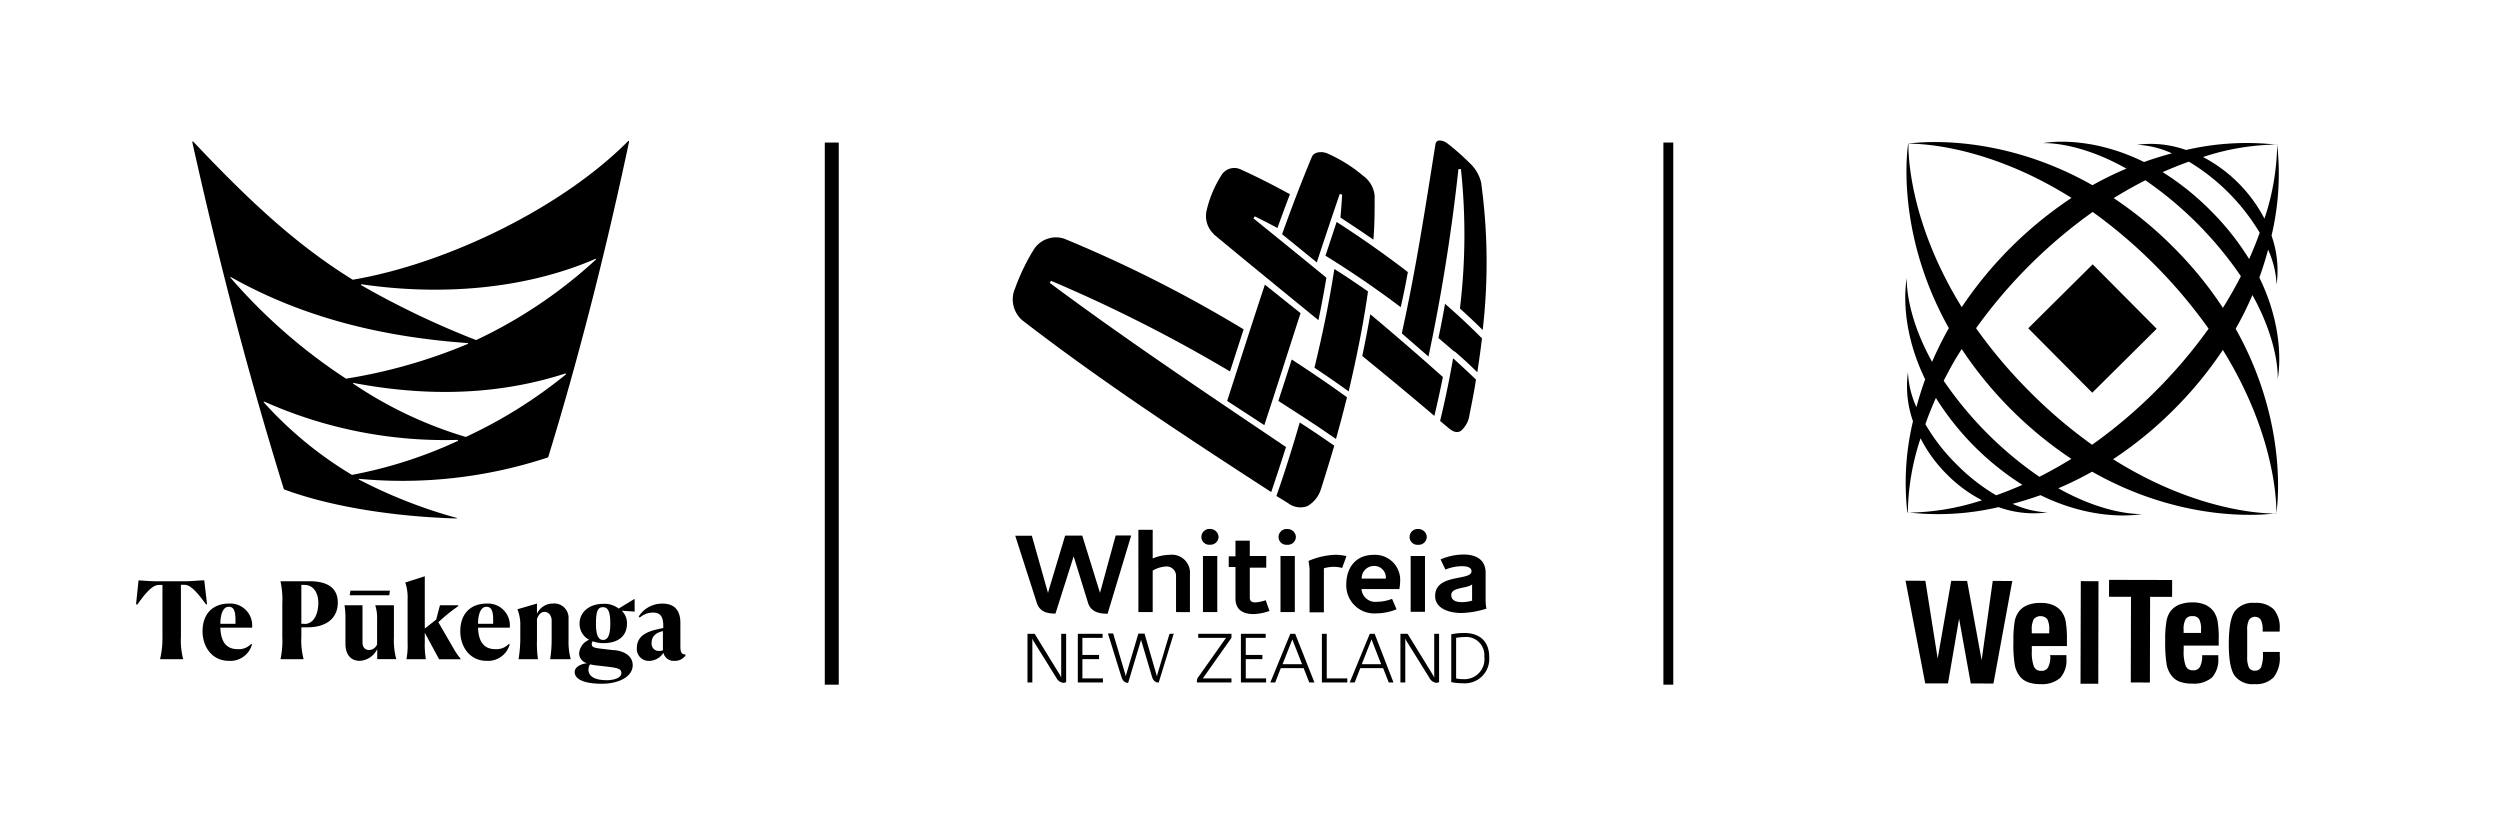 <svg xmlns="http://www.w3.org/2000/svg" viewBox="0 0 349.18 115.17"><g id="Vert_Black" data-name="Vert Black"><path d="M32.25,38.7c10.66,6,22,8.42,33.08,9.22.06,0,.08.1,0,.12a74,74,0,0,1-17,4.85,77,77,0,0,1-16.13-14.1.06.06,0,0,1,.08-.09Zm18.22,1c11,1.62,22.79.75,32.71-3.55.06,0,.11.05.06.1A66.33,66.33,0,0,1,66.5,47.5a119.07,119.07,0,0,1-16.07-7.68s0-.13,0-.12ZM79.06,52.28a66.21,66.21,0,0,1-14,8.75A57.36,57.36,0,0,1,49.35,53.6a.07.07,0,0,1,0-.12c8,1.52,18.53,2.27,29.6-1.31a.06.06,0,0,1,.06.11ZM64,61.56a62.63,62.63,0,0,1-14.84,4.77A53.52,53.52,0,0,1,36.84,56.19c-.05,0,0-.12.07-.1a61.85,61.85,0,0,0,27,5.35.06.06,0,0,1,0,.12Zm-24.31,6.8c5.82,2.17,14.41,3.77,24.1,4.06,0,0,.05-.07,0-.08A69.33,69.33,0,0,1,50.17,67a.06.06,0,0,1,0-.12,64.77,64.77,0,0,0,26.39-3c4.07-13.24,7.94-28.2,11.31-44.11a.08.08,0,0,0-.13-.07C78.52,29,62.45,36.83,49.27,39.07,41.43,34.23,34.88,28.13,27,19.79a.08.08,0,0,0-.14.07C30.45,36,34.63,52.14,39.66,68.36Z"/><path d="M92.64,90.82a2,2,0,0,1-.63.1,1,1,0,0,1-1-1.09c0-.92.53-1.44,1.58-1.68v2.67Zm3.12.59c-.54,0-.73-.28-.73-1.08V87c0-1.77-.86-2.69-2.47-2.69a3.85,3.85,0,0,0-3.35,1.8l.15.15a2.81,2.81,0,0,1,1.85-.7c1.07,0,1.43.65,1.43,1.83v.33c-1.7.34-3.69.76-3.69,2.81a1.66,1.66,0,0,0,1.71,1.78,2.43,2.43,0,0,0,2-1.13,1.47,1.47,0,0,0,1.58,1.12,1.74,1.74,0,0,0,1.51-.76l0-.12Z"/><path d="M32.89,87.13l-2.11,0c0-1.36.39-2.38,1.16-2.38.58,0,.95.37.95,1.78v.57ZM32,84.3c-2.25,0-3.71,1.4-3.71,3.87,0,2.23,1.39,4.13,3.65,4.13A3.13,3.13,0,0,0,35.2,90l-.12-.06a2.38,2.38,0,0,1-1.88.73c-1.3,0-2.35-.68-2.42-3l4.43,0A3.06,3.06,0,0,0,32,84.3Z"/><path d="M28.92,84.42l-.39-3.36c-.86,0-1.8.13-2.75.13H22.07c-1,0-1.86-.08-2.72-.13L19,84.42h.2c1.59-2.28,2.36-2.71,3-2.72l.49,0v7.26A12.47,12.47,0,0,1,22.37,92v.07h3.2V92a10.28,10.28,0,0,1-.3-3.07V81.68l.49,0c.6,0,1.37.44,3,2.72Z"/><polygon points="54.37 83.14 54.46 82.5 48.94 82.5 48.85 83.14 54.37 83.14 54.37 83.14"/><path d="M55.07,84.54H52.43v.07a5.48,5.48,0,0,1,.24,1.79V90a1.24,1.24,0,0,1-1.09.79c-.67,0-.95-.48-.95-1.09V84.54h-2.5v.09a10.68,10.68,0,0,1,.12,1.78v3.53c0,1.43.71,2.36,2,2.36a2.87,2.87,0,0,0,2.44-1.65l0,0v1.41h2.64V92a10,10,0,0,1-.31-3V84.54Z"/><path d="M68.88,87.13l-2.11,0c0-1.36.39-2.38,1.16-2.38.58,0,.95.37.95,1.78v.57ZM68,84.3c-2.25,0-3.71,1.4-3.71,3.87,0,2.23,1.39,4.13,3.65,4.13A3.13,3.13,0,0,0,71.19,90l-.12-.06a2.38,2.38,0,0,1-1.88.73c-1.3,0-2.35-.68-2.42-3l4.43,0A3.06,3.06,0,0,0,68,84.3Z"/><path d="M79.41,86.37a2,2,0,0,0-2.23-2.07A2.42,2.42,0,0,0,75,85.73l0,0V84.3l-2.71.79v.07a5.71,5.71,0,0,1,.38,2.32v2A18.94,18.94,0,0,1,72.44,92v.07h2.69V92A14.53,14.53,0,0,1,75,89.46v-3c.15-.44.48-1,1.05-1s1,.54,1,1.18v2.81A16.82,16.82,0,0,1,76.85,92v.07H79.7V92a8.92,8.92,0,0,1-.29-2.56V86.37Z"/><path d="M84.67,95c-1.46,0-2.48-.47-2.48-1.46a1.41,1.41,0,0,1,.22-.75,9.07,9.07,0,0,0,1.06.17l1.32.15c1.4.17,2,.27,2,.9s-.91,1-2.16,1Zm-.43-10.19c.71,0,1,.7,1,2.26s-.3,2.31-1,2.31-1-.72-1-2.31.23-2.26.94-2.26Zm1.46,6L84,90.61c-1-.12-1.35-.21-1.35-.64a.6.6,0,0,1,.13-.4,4.45,4.45,0,0,0,1.5.26c2.07,0,3.29-1,3.29-2.73a2.36,2.36,0,0,0-.74-1.8l1.75.12h.06V83.69l-.09,0L86.41,85a3.23,3.23,0,0,0-2.17-.66c-1.92,0-3.29,1.16-3.29,2.74a2.5,2.5,0,0,0,1.34,2.28,2.21,2.21,0,0,0-1.4,1.89A1.43,1.43,0,0,0,82,92.63c-.88.11-1.73.51-1.73,1.24,0,1.08,1.5,1.63,3.77,1.63,2.42,0,4.33-1,4.33-2.59,0-1.32-1.24-2-2.62-2.11Z"/><path d="M61.22,86.9l.52-.46A21.84,21.84,0,0,1,64,84.67v-.13H61.45l-.53,2-1.59,1.25V80.49l-2.7.86v.08a6.6,6.6,0,0,1,.3,2.32v6A10.18,10.18,0,0,1,56.78,92v.07h2.69V92a11.89,11.89,0,0,1-.14-2.26V88.38l2,3.7h3V92a9.4,9.4,0,0,1-1-1.46L61.22,86.9Z"/><path d="M42.53,87.13h-.44V81.7a3.62,3.62,0,0,1,.45,0c1.21,0,1.92,1.06,1.92,2.5s-.57,2.95-1.93,2.95Zm.66-5.94h-4v.07a12,12,0,0,1,.24,3.07v4.61A12,12,0,0,1,39.19,92v.07h3.2V92a10.28,10.28,0,0,1-.3-3.07V87.62h.81c3,0,4.28-1.54,4.28-3.44,0-1.73-1-3-4-3Z"/><path d="M205.65,83.88a5,5,0,0,1-1.43.22c-.7,0-1.52-.14-1.52-1,0-1.12,2.24-.87,2.91-1.48v1.92a2,2,0,0,0,0,.3m2,1.17a8.27,8.27,0,0,1-.11-1V80c0-1.81-1.31-2.55-3.06-2.55a8.31,8.31,0,0,0-3.23.68l.67,1.42a6.41,6.41,0,0,1,2.28-.47c.49,0,1.37.06,1.37.72,0,1.36-5.08.28-5.08,3.44,0,1.84,2.1,2.38,3.68,2.38a12.47,12.47,0,0,0,3.48-.61m-10.58.44h2V77.66h-2v7.83ZM199.28,75a1.17,1.17,0,0,0-1.22-1.11A1.12,1.12,0,0,0,196.88,75a1.09,1.09,0,0,0,1.18,1.09A1.13,1.13,0,0,0,199.28,75m-5.72,5.81h-3.37a1.71,1.71,0,0,1,1.7-1.76,1.61,1.61,0,0,1,1.67,1.76m2,.43a3.5,3.5,0,0,0-3.72-3.74c-2.5,0-3.8,1.83-3.8,4.1a3.91,3.91,0,0,0,4.2,4.07,7.59,7.59,0,0,0,2.82-.57l-.63-1.46a5.79,5.79,0,0,1-2.08.41,1.94,1.94,0,0,1-2.19-1.77h5.29a7.34,7.34,0,0,0,.11-1M188,77.66a6.5,6.5,0,0,0-1.5-.17,10.21,10.21,0,0,0-3.74.86,9,9,0,0,1,.15,1.18v6h2v-6l0-.16a5.21,5.21,0,0,1,1.47-.2,4.24,4.24,0,0,1,1.08.16l.59-1.62Zm-9.15,7.83h2V77.66h-2v7.83ZM181,75a1.16,1.16,0,0,0-1.21-1.11A1.12,1.12,0,0,0,178.58,75a1.09,1.09,0,0,0,1.18,1.09A1.13,1.13,0,0,0,181,75m-3.68,10.35-.54-1.52a4.88,4.88,0,0,1-1.46.31c-.49,0-.76-.19-.76-.67V79.29h2.3V77.66h-2.3V75.52h-2V77.7l-.94,0v1.49l.94,0V83.6c0,1.52,1,2.17,2.52,2.17a7.16,7.16,0,0,0,2.2-.43m-9.26.15h2V77.66h-2v7.83ZM170.2,75A1.17,1.17,0,0,0,169,73.88,1.12,1.12,0,0,0,167.8,75,1.09,1.09,0,0,0,169,76.08,1.13,1.13,0,0,0,170.2,75m-4,10.5V80.26a2.53,2.53,0,0,0-2.8-2.77A6.49,6.49,0,0,0,161,78V74h-2V85.49h2V79.7a4.06,4.06,0,0,1,1.89-.58,1.32,1.32,0,0,1,1.37,1.43v4.94Zm-8.27-10.71h-2.1l-2,7.32c-.06.23-.14.47-.19.7h0l-2.48-8h-2.39l-2.2,7.32c-.06.23-.14.47-.19.7h0l-2.26-8h-2.32l3,9.33c.41,1.29,1.42,1.54,2.62,1.54l2.54-8,2,6.48c.4,1.27,1.51,1.54,2.74,1.54l3.28-10.87Z"/><path d="M207.32,91.75a2.79,2.79,0,0,1-2.94,3.11,4.75,4.75,0,0,1-1-.1V89.09a6.2,6.2,0,0,1,1.14-.11,2.53,2.53,0,0,1,2.79,2.77m.69,0c0-2.15-1.32-3.34-3.48-3.34a9.28,9.28,0,0,0-1.82.18v6.69a8.58,8.58,0,0,0,1.6.15,3.41,3.41,0,0,0,3.7-3.68m-7,3.53V88.52h-.68v6.13h0a3.18,3.18,0,0,0-.17-.35l-3.55-5.78h-1v6.8h.68V89.15h0a1.5,1.5,0,0,0,.15.35l3.25,5.23a1.21,1.21,0,0,0,.94.64,1.05,1.05,0,0,0,.38-.09m-8.11-2.51H190.2l1.28-3.25.08-.22,1.35,3.47Zm1.74,2.55L192,88.52h-.68l-2.8,6.8h.69l.78-2h3.19l.79,2Zm-6.45,0v-.57h-2.87V88.52h-.68v6.8Zm-6.32-2.55h-2.72l1.28-3.25.08-.22,1.36,3.47Zm1.73,2.55-2.69-6.8h-.68l-2.79,6.8h.68l.78-2h3.19l.79,2Zm-6.75,0v-.57H174V92.06h2.32v-.58H174V89.09h2.78v-.57h-3.46v6.8ZM172,89.09v-.57h-4.64v.57h3.88l-3.81,5.39a.87.87,0,0,0-.25.58.8.8,0,0,0,0,.26H172v-.57h-4l4-5.66ZM164,88.52h-.65l-1.66,5.54a3.13,3.13,0,0,0-.09.44h0l-1.74-6H159l-1.65,5.53a2.84,2.84,0,0,0-.09.45h0l-1.78-6h-.73l1.88,6.06c.26.82.76.84.94.84l1.77-5.89a1.32,1.32,0,0,0,0-.24s0,.12.07.24l1.48,5c.24.82.74.84.95.84l2.12-6.9Zm-9.95,6.8v-.57h-2.87V92.06h2.33v-.58h-2.33V89.09H154v-.57h-3.46v6.8Zm-5.14,0V88.52h-.69v6.13h0a2.58,2.58,0,0,0-.16-.35l-3.55-5.78h-1v6.8h.68V89.15h0a1.84,1.84,0,0,0,.14.35l3.25,5.23a1.22,1.22,0,0,0,.95.64,1.1,1.1,0,0,0,.38-.09"/><path d="M178.55,56l1.87-5.79c2.61,1.7,5.2,3.45,7.72,5.28-.48,1.94-1,3.89-1.54,5.82l-.53-.36c-2.47-1.71-5-3.35-7.52-4.95"/><path d="M177.54,68.72c-11.82-7.66-23.65-15.41-34.77-24a3.84,3.84,0,0,1-1-4.42,29.11,29.11,0,0,1,2.64-5.48,3.68,3.68,0,0,1,4.21-1.49A183.26,183.26,0,0,1,173.7,46l-1.9,5.88a209,209,0,0,0-25-12.66l-.18.29c10.75,8,21.9,15.44,33,22.93q-1,3.13-2.05,6.24"/><path d="M206.15,53,206,54c-.23,1.31-.48,2.6-.75,3.9A3.5,3.5,0,0,1,204,60.21c-.54.3-1.09.07-1.67-.42l-1.19-1c.47-1.91.88-3.81,1.26-5.73l.34-1.8.22-1.22c1.1,1,2.17,2,3.22,3M200.5,20.12h0a.55.55,0,0,1,.61-.49,1.81,1.81,0,0,1,1,.36,33.56,33.56,0,0,1,3.11,2.73,5.49,5.49,0,0,1,1.69,2.93l0,.13a81.67,81.67,0,0,1,.18,20.31q-1.56-1.55-3.18-3a85.66,85.66,0,0,0,.14-19.47h-.35a263.56,263.56,0,0,1-4.18,26.18l-3.73-3.24c1.94-8.75,3.3-17.57,4.7-26.41"/><path d="M183.27,21.84c.32-.66,1.44-.74,2.19-.38a20.67,20.67,0,0,1,4.92,3.08A3.93,3.93,0,0,1,192,27.31c0,2.13,0,4.15-.18,6.16q-2.27-1.57-4.6-3.08c.1-1.07.18-2.15.24-3.22l-.34-.07q-1.63,4.77-3.2,9.55l-4.85-3.94c1.32-3.66,2.69-7.29,4.19-10.87m-6.61,17.9h0l5,4c-1.69,5.22-3.35,10.44-5.06,15.64L171.4,56c1.75-5.4,3.46-10.82,5.26-16.21m7.87,28.43h0a4.16,4.16,0,0,1-1.94,2.48,2.84,2.84,0,0,1-2.69-.43l-1.62-1c1.19-3.39,2.26-6.82,3.26-10.26,1.4.91,2.79,1.83,4.15,2.78l.67.46q-.86,2.92-1.78,5.82l-.05.17Zm3.83-13.56h0c-1.57-1.13-3.17-2.23-4.77-3.3,1.11-4.56,2.07-9.16,2.78-13.79q2.38,1.51,4.7,3.14c-.66,4.69-1.62,9.35-2.71,14"/><path d="M185.12,35.75,186.69,31c3.42,2.2,6.75,4.54,9.95,7-.3,1.63-.62,3.26-1,4.9q-5.12-3.86-10.56-7.22m-15.56-3h0a3.45,3.45,0,0,1-1-3.24,15.89,15.89,0,0,1,2.17-5.11,2.11,2.11,0,0,1,2.48-.72c2.38,1.07,4.7,2.26,7,3.52-.6,1.56-1.18,3.14-1.75,4.72-1-.56-2.09-1.1-3.16-1.63l-.19.28c3.4,2.76,6.81,5.51,10.19,8.29q-.5,3-1.11,5.93c-4.9-4-9.81-8-14.63-12m20.75,17h0c.41-1.94.79-3.88,1.12-5.83,3.43,2.88,6.81,5.79,10.14,8.77-.37,1.84-.76,3.64-1.19,5.43-3.32-2.83-6.69-5.61-10.07-8.37M207,47.17h0c-.25,2.15-.55,4.08-.66,4.83-1-1-2-1.91-3.06-2.83L203,49l-2.09-1.79c.34-1.59.64-3.18.92-4.78,1.76,1.54,3.48,3.13,5.12,4.79"/><path d="M283.29,45.85l9-8.93,8.94,9-9,8.93-8.94-9Zm34.77-25.67a37.38,37.38,0,0,1-.79,12.73,14.76,14.76,0,0,1,.71,6.85,13.36,13.36,0,0,0-1.19-4.89c-.33,1.25-.74,2.56-1.22,3.9,3.9,8,2.56,14.15,2.56,14.15s.32-4.77-3.53-11.71a46.77,46.77,0,0,1-2.34,4.71c7.71,13.74,5.68,25.76,5.68,25.76s-12,2-25.73-5.8a48.77,48.77,0,0,1-4.72,2.32c6.92,3.89,11.69,3.59,11.69,3.59S293,73.09,285,69.16c-1.35.48-2.65.88-3.9,1.21a13.14,13.14,0,0,0,4.87,1.2,14.48,14.48,0,0,1-6.83-.74,36.94,36.94,0,0,1-12.74.73,37.07,37.07,0,0,1,.79-12.73,14.62,14.62,0,0,1-.7-6.84,13.12,13.12,0,0,0,1.18,4.88c.33-1.25.74-2.55,1.22-3.89-3.89-8-2.56-14.15-2.56-14.15s-.32,4.77,3.53,11.71a47.86,47.86,0,0,1,2.34-4.71c-7.71-13.74-5.68-25.76-5.68-25.76s12-2,25.74,5.8A46.48,46.48,0,0,1,297,23.55C290.09,19.66,285.32,20,285.32,20s6.19-1.3,14.14,2.63c1.34-.48,2.65-.88,3.9-1.21a13.14,13.14,0,0,0-4.87-1.2,14.75,14.75,0,0,1,6.84.73,37.19,37.19,0,0,1,12.73-.73m-7.59,28.66a54.42,54.42,0,0,1-6.91,8.39,54,54,0,0,1-8.42,6.87c12.71,8,22.8,7.58,22.8,7.58s.44-10.09-7.47-22.84m-44,22.72a34.15,34.15,0,0,0,10.36-1.73,19.33,19.33,0,0,1-4.94-3.65,19.7,19.7,0,0,1-3.64-5,34.07,34.07,0,0,0-1.78,10.34m12.33-2.38c1.17-.41,2.4-.9,3.67-1.46a38.61,38.61,0,0,1-12.08-12.14c-.57,1.27-1.06,2.5-1.47,3.67a26.76,26.76,0,0,0,4.32,5.57,27.08,27.08,0,0,0,5.56,4.36m6.08-2.6c1.43-.73,2.91-1.55,4.43-2.49A54.92,54.92,0,0,1,274,48.76c-1,1.51-1.79,3-2.52,4.42a51.41,51.41,0,0,0,13.34,13.4m7.36-4.44A68.44,68.44,0,0,0,301,54.7a68.74,68.74,0,0,0,7.48-8.79A70.32,70.32,0,0,0,292.29,29.6,70.1,70.1,0,0,0,276,45.84a68.38,68.38,0,0,0,7.45,8.82,67.89,67.89,0,0,0,8.78,7.48M310.48,43c.95-1.52,1.78-3,2.51-4.42a51.41,51.41,0,0,0-13.34-13.4q-2.14,1.08-4.43,2.49a53.85,53.85,0,0,1,8.39,6.91A53.07,53.07,0,0,1,310.48,43m3.66-6.82c.57-1.28,1.06-2.5,1.48-3.67a28.89,28.89,0,0,0-9.89-9.93c-1.17.41-2.39.9-3.67,1.46a37.67,37.67,0,0,1,6.72,5.39,37.18,37.18,0,0,1,5.36,6.75m2.14-5.64a34.11,34.11,0,0,0,1.78-10.35,34,34,0,0,0-10.36,1.74,20.33,20.33,0,0,1,8.58,8.61m-26.92-2.88c-12.71-8-22.8-7.58-22.8-7.58S266.12,30.16,274,42.9a55.06,55.06,0,0,1,15.32-15.25"/><path d="M305,88.4h2.42V88a2.92,2.92,0,0,0-.26-1.52,1,1,0,0,0-.95-.42,1,1,0,0,0-.94.43,2.91,2.91,0,0,0-.28,1.51c0,.2,0,.35,0,.45m2.5,3.06h2.34s0,.12,0,.21a1.79,1.79,0,0,1,0,.21,3.68,3.68,0,0,1-.88,2.7,3.9,3.9,0,0,1-2.79.85,4.88,4.88,0,0,1-1.69-.26,2.53,2.53,0,0,1-1.11-.78,3.63,3.63,0,0,1-.73-1.57,18.52,18.52,0,0,1-.21-3.42,14,14,0,0,1,.2-2.81,3.15,3.15,0,0,1,.63-1.38,2.9,2.9,0,0,1,1.22-.84,5,5,0,0,1,1.78-.28,4.25,4.25,0,0,1,1.71.31,2.94,2.94,0,0,1,1.2.92,3.62,3.62,0,0,1,.57,1.35,13.94,13.94,0,0,1,.16,2.63v.82H305l0,.25v.43a5.65,5.65,0,0,0,.28,2.15,1,1,0,0,0,1,.62,1,1,0,0,0,1-.5,3.25,3.25,0,0,0,.3-1.61"/><path d="M318.42,91a1.69,1.69,0,0,1,0,.23c0,.09,0,.21,0,.37a4.36,4.36,0,0,1-.86,3,3.36,3.36,0,0,1-2.64.95,3.14,3.14,0,0,1-2.83-1.21c-.53-.8-.8-2.29-.79-4.46s.27-3.66.81-4.47a3.17,3.17,0,0,1,2.84-1.2,3.47,3.47,0,0,1,2.62.89,3.85,3.85,0,0,1,.84,2.73v.39h-2.38v-.24a3,3,0,0,0-.25-1.4,1,1,0,0,0-1.65,0,2.84,2.84,0,0,0-.26,1.4v3.71a3.46,3.46,0,0,0,.24,1.54.85.85,0,0,0,.82.44.9.9,0,0,0,.89-.5,5.08,5.08,0,0,0,.25-1.88v-.23l2.34,0Z"/><polygon points="268.9 95.45 266.15 81.11 268.92 81.12 270.64 91.98 272.53 81.13 274.75 81.14 276.78 92.21 278.33 81.14 281.06 81.15 278.43 95.47 275.26 95.46 273.63 86.41 272.08 95.45 268.9 95.45 268.9 95.45"/><polygon points="290.63 81.17 293.1 81.18 293.07 95.5 290.59 95.5 290.63 81.17 290.63 81.17"/><path d="M283.8,88.46h2.42V88a3,3,0,0,0-.27-1.52,1.26,1.26,0,0,0-1.89,0,3,3,0,0,0-.28,1.51c0,.2,0,.36,0,.45m2.49,3.06h2.35a1.79,1.79,0,0,0,0,.21V92a3.64,3.64,0,0,1-.88,2.7,3.9,3.9,0,0,1-2.79.85,4.78,4.78,0,0,1-1.68-.26,2.61,2.61,0,0,1-1.12-.78,3.69,3.69,0,0,1-.73-1.57,17.89,17.89,0,0,1-.2-3.42,15,15,0,0,1,.19-2.81,3.27,3.27,0,0,1,.64-1.38,2.87,2.87,0,0,1,1.21-.84,5,5,0,0,1,1.78-.28,4.26,4.26,0,0,1,1.72.31,2.9,2.9,0,0,1,1.19.91,3.43,3.43,0,0,1,.57,1.36,14.71,14.71,0,0,1,.17,2.63v.82h-4.9a2,2,0,0,0,0,.25c0,.09,0,.23,0,.43a5.65,5.65,0,0,0,.28,2.15,1,1,0,0,0,1,.62,1,1,0,0,0,1-.49,3.3,3.3,0,0,0,.3-1.62"/><polygon points="297.61 95.32 297.64 83.36 294.57 83.35 294.58 80.99 303.39 81.01 303.38 83.37 300.31 83.36 300.28 95.33 297.61 95.32 297.61 95.32"/><rect x="115.2" y="19.91" width="1.95" height="75.72"/><rect x="232.33" y="19.91" width="1.38" height="75.72"/></g></svg>